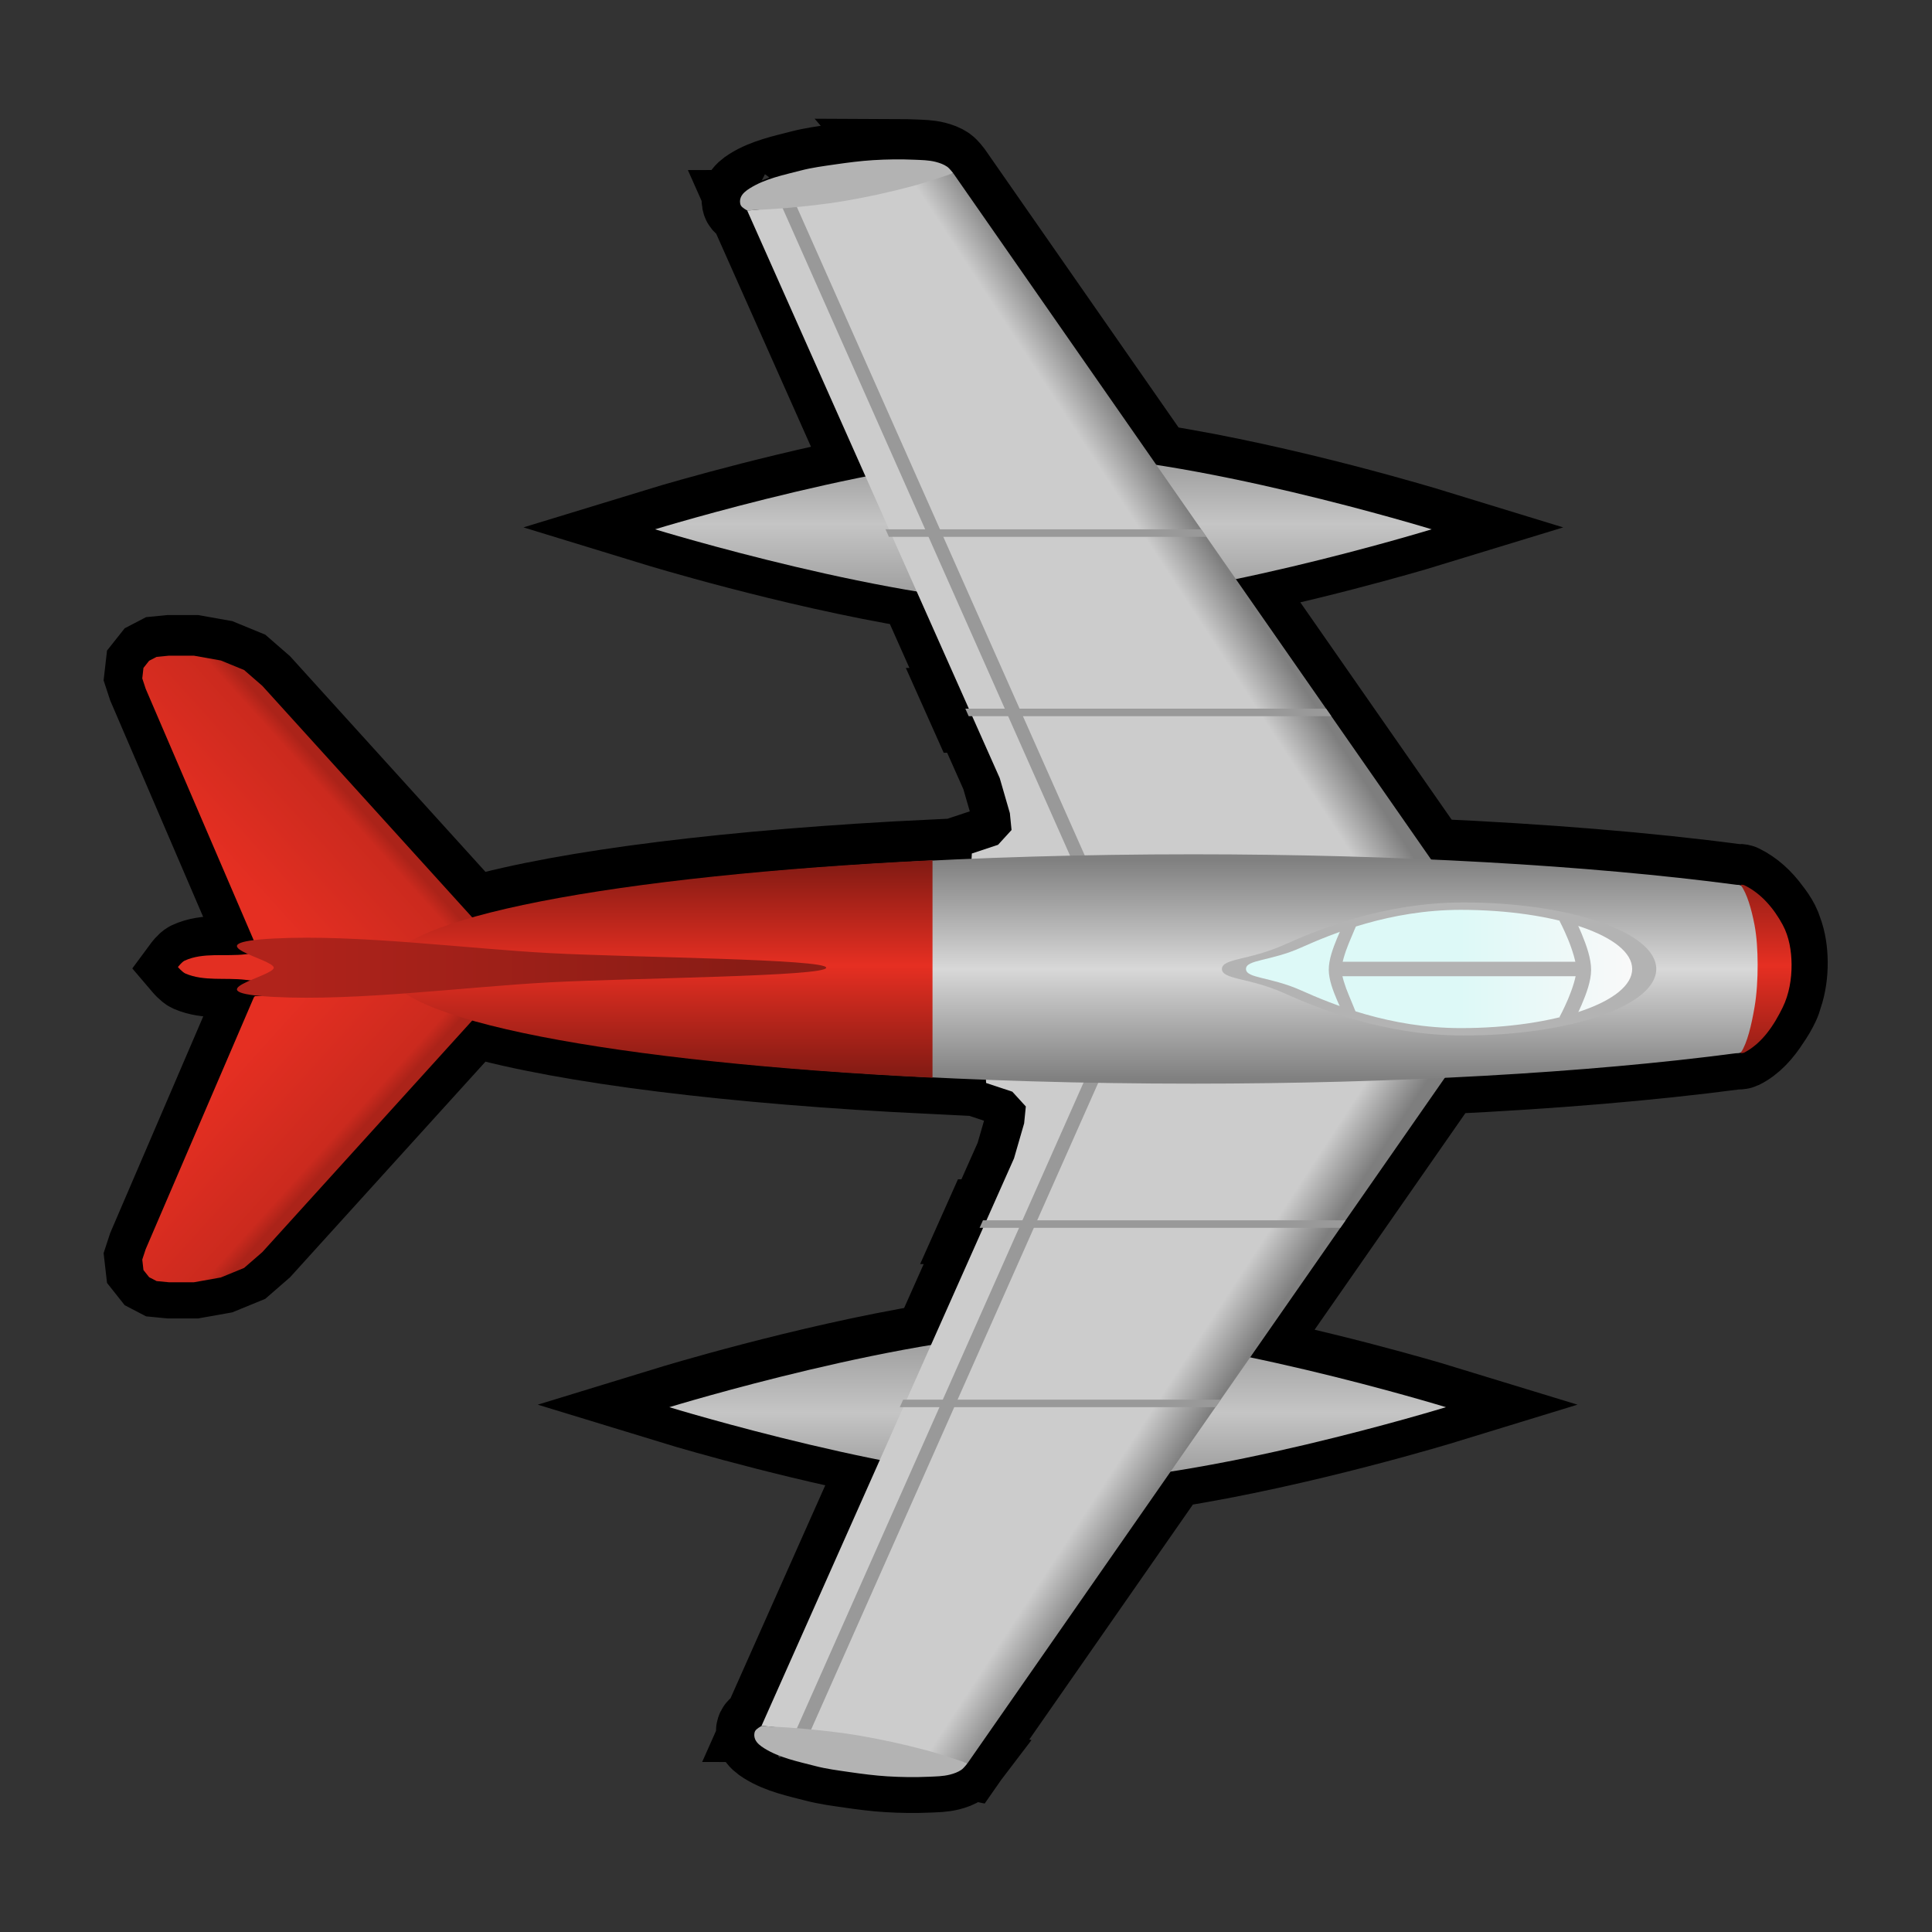<?xml version="1.0" encoding="UTF-8" standalone="no"?>
<!-- Created with Inkscape (http://www.inkscape.org/) -->

<svg
   width="100mm"
   height="100mm"
   viewBox="0 0 100 100"
   version="1.1"
   id="svg5"
   inkscape:version="1.2 (dc2aedaf03, 2022-05-15)"
   sodipodi:docname="fighter3.svg"
   xml:space="preserve"
   xmlns:inkscape="http://www.inkscape.org/namespaces/inkscape"
   xmlns:sodipodi="http://sodipodi.sourceforge.net/DTD/sodipodi-0.dtd"
   xmlns:xlink="http://www.w3.org/1999/xlink"
   xmlns="http://www.w3.org/2000/svg"
   xmlns:svg="http://www.w3.org/2000/svg"><rect x="0" y="0" width="100" height="100" fill="#333333" stroke="none"/><sodipodi:namedview
     id="namedview7"
     pagecolor="#ffffff"
     bordercolor="#666666"
     borderopacity="1.0"
     inkscape:showpageshadow="2"
     inkscape:pageopacity="0.0"
     inkscape:pagecheckerboard="0"
     inkscape:deskcolor="#d1d1d1"
     inkscape:document-units="mm"
     showgrid="false"
     inkscape:zoom="4"
     inkscape:cx="318.625"
     inkscape:cy="214.75"
     inkscape:window-width="1920"
     inkscape:window-height="1017"
     inkscape:window-x="-8"
     inkscape:window-y="-8"
     inkscape:window-maximized="1"
     inkscape:current-layer="g3065" /><defs
     id="defs2"><linearGradient
       inkscape:collect="always"
       id="linearGradient8791"><stop
         style="stop-color:#b0231b;stop-opacity:1;"
         offset="0"
         id="stop8787" /><stop
         style="stop-color:#891c15;stop-opacity:1;"
         offset="1"
         id="stop8789" /></linearGradient><linearGradient
       inkscape:collect="always"
       id="linearGradient7453"><stop
         style="stop-color:#f9f9f9;stop-opacity:1;"
         offset="0"
         id="stop7449" /><stop
         style="stop-color:#ddf9f7;stop-opacity:1;"
         offset="1"
         id="stop7451" /></linearGradient><linearGradient
       inkscape:collect="always"
       id="linearGradient7266"><stop
         style="stop-color:#999999;stop-opacity:1;"
         offset="0"
         id="stop7262" /><stop
         style="stop-color:#c5c5c5;stop-opacity:1;"
         offset="0.46"
         id="stop7270" /><stop
         style="stop-color:#999999;stop-opacity:1;"
         offset="1"
         id="stop7264" /></linearGradient><linearGradient
       inkscape:collect="always"
       id="linearGradient6181"><stop
         style="stop-color:#ab2319;stop-opacity:1;"
         offset="0"
         id="stop6177" /><stop
         style="stop-color:#cb2a1e;stop-opacity:1;"
         offset="0.108"
         id="stop6185" /><stop
         style="stop-color:#e52f22;stop-opacity:1;"
         offset="1"
         id="stop6179" /></linearGradient><linearGradient
       inkscape:collect="always"
       id="linearGradient4536"><stop
         style="stop-color:#7e7e7e;stop-opacity:1;"
         offset="0"
         id="stop4532" /><stop
         style="stop-color:#cccccc;stop-opacity:1;"
         offset="0.171"
         id="stop4540" /><stop
         style="stop-color:#cccccc;stop-opacity:1;"
         offset="1"
         id="stop4534" /></linearGradient><linearGradient
       inkscape:collect="always"
       id="linearGradient3232"><stop
         style="stop-color:#801a13;stop-opacity:1;"
         offset="0"
         id="stop3228" /><stop
         style="stop-color:#e62f22;stop-opacity:1;"
         offset="0.482"
         id="stop3236" /><stop
         style="stop-color:#801a13;stop-opacity:1;"
         offset="1"
         id="stop3230" /></linearGradient><linearGradient
       inkscape:collect="always"
       id="linearGradient3131"><stop
         style="stop-color:#808080;stop-opacity:1;"
         offset="0"
         id="stop3127" /><stop
         style="stop-color:#d8d8d8;stop-opacity:1;"
         offset="0.498"
         id="stop3226" /><stop
         style="stop-color:#808080;stop-opacity:1;"
         offset="1"
         id="stop3129" /></linearGradient><inkscape:path-effect
       only_selected="false"
       apply_with_weight="true"
       apply_no_weight="true"
       helper_size="0"
       steps="2"
       weight="33.333"
       lpeversion="1"
       is_visible="true"
       id="path-effect1725"
       effect="bspline" /><inkscape:path-effect
       only_selected="false"
       apply_with_weight="true"
       apply_no_weight="true"
       helper_size="0"
       steps="2"
       weight="33.333"
       lpeversion="1"
       is_visible="true"
       id="path-effect1725-9"
       effect="bspline" /><inkscape:path-effect
       only_selected="false"
       apply_with_weight="true"
       apply_no_weight="true"
       helper_size="0"
       steps="2"
       weight="33.333"
       lpeversion="1"
       is_visible="true"
       id="path-effect1725-9-5"
       effect="bspline" /><linearGradient
       inkscape:collect="always"
       xlink:href="#linearGradient3131"
       id="linearGradient3133"
       x1="-146.595"
       y1="98.47"
       x2="-146.595"
       y2="115.565"
       gradientUnits="userSpaceOnUse" /><linearGradient
       inkscape:collect="always"
       xlink:href="#linearGradient3232"
       id="linearGradient3234"
       x1="-183.414"
       y1="98.47"
       x2="-183.414"
       y2="115.583"
       gradientUnits="userSpaceOnUse" /><linearGradient
       inkscape:collect="always"
       xlink:href="#linearGradient4536"
       id="linearGradient4538"
       x1="-155.997"
       y1="75.057"
       x2="-175.393"
       y2="87.718"
       gradientUnits="userSpaceOnUse" /><linearGradient
       inkscape:collect="always"
       xlink:href="#linearGradient6181"
       id="linearGradient6183"
       x1="-224.622"
       y1="92.612"
       x2="-232.759"
       y2="99.972"
       gradientUnits="userSpaceOnUse" /><linearGradient
       inkscape:collect="always"
       xlink:href="#linearGradient6181"
       id="linearGradient6223"
       gradientUnits="userSpaceOnUse"
       x1="-224.622"
       y1="92.612"
       x2="-232.759"
       y2="99.972"
       gradientTransform="matrix(1,0,0,-1,-3e-6,213.968)" /><linearGradient
       inkscape:collect="always"
       xlink:href="#linearGradient3232"
       id="linearGradient6239"
       gradientUnits="userSpaceOnUse"
       x1="-183.414"
       y1="98.47"
       x2="-183.414"
       y2="115.583"
       gradientTransform="translate(-0.529)" /><linearGradient
       inkscape:collect="always"
       xlink:href="#linearGradient7266"
       id="linearGradient7268"
       x1="-231.502"
       y1="10.882"
       x2="-231.502"
       y2="22.648"
       gradientUnits="userSpaceOnUse"
       gradientTransform="translate(64.503,56.352)" /><linearGradient
       inkscape:collect="always"
       xlink:href="#linearGradient7453"
       id="linearGradient7455"
       x1="-123.438"
       y1="106.984"
       x2="-137.594"
       y2="106.984"
       gradientUnits="userSpaceOnUse"
       gradientTransform="matrix(0.949,0,0,1,-6.345,0)" /><linearGradient
       inkscape:collect="always"
       xlink:href="#linearGradient8791"
       id="linearGradient8793"
       x1="-833.361"
       y1="253.851"
       x2="-701.431"
       y2="253.851"
       gradientUnits="userSpaceOnUse" /><linearGradient
       inkscape:collect="always"
       xlink:href="#linearGradient7266"
       id="linearGradient8866"
       gradientUnits="userSpaceOnUse"
       gradientTransform="translate(64.503,56.352)"
       x1="-231.502"
       y1="10.882"
       x2="-231.502"
       y2="22.648" /><linearGradient
       inkscape:collect="always"
       xlink:href="#linearGradient4536"
       id="linearGradient8868"
       gradientUnits="userSpaceOnUse"
       x1="-155.997"
       y1="75.057"
       x2="-175.393"
       y2="87.718" /><linearGradient
       inkscape:collect="always"
       xlink:href="#linearGradient3232"
       id="linearGradient8876"
       gradientUnits="userSpaceOnUse"
       x1="-183.414"
       y1="98.47"
       x2="-183.414"
       y2="115.583"
       gradientTransform="translate(0.151)" /></defs><g
     inkscape:groupmode="layer"
     id="layer2"
     inkscape:label="shadow"
     transform="translate(71.76,-22.582)"><path
       id="path7251-21"
       style="fill:#000000;fill-opacity:1;stroke:#000000;stroke-width:4;stroke-linecap:round;stroke-dasharray:none;paint-order:markers stroke fill"
       inkscape:transform-center-x="-5.0210416"
       d="m -25.229,30.746 c -0.446,-6.6e-4 -0.893,0.013 -1.338,0.041 -0.651,0.04 -1.299,0.125 -1.944,0.218 -0.6,0.087 -1.205,0.164 -1.791,0.317 -0.899,0.235 -1.845,0.424 -2.632,0.917 -0.188,0.118 -0.385,0.265 -0.47,0.47 -0.053,0.128 -0.06,0.29 0,0.415 0.061,0.126 0.328,0.262 0.328,0.262 0,0 0.115,-0.006 0.28,-0.014 -0.107,0.008 -0.204,0.014 -0.28,0.014 l 6.123,13.762 c -5.697,1.14 -10.887,2.731 -10.887,2.731 0,0 6.909,2.117 13.534,3.217 l 2.696,6.059 h -0.181 l 0.174,0.39 h 0.181 l 1.424,3.201 0.524,1.813 0.087,0.874 -0.699,0.765 -1.354,0.45 -0.014,0.273 c -0.681,0.028 -1.354,0.059 -2.02,0.091 v -0.015 c -10.386,0.499 -18.933,1.572 -23.809,2.956 l -10.854,-11.976 -0.942,-0.819 -1.205,-0.495 -1.39,-0.247 h -1.297 l -0.633,0.062 -0.386,0.201 -0.294,0.371 -0.062,0.541 0.177,0.539 5.592,13.02 0.004,0.006 c -1.54,0.169 -1.048,0.482 -0.331,0.798 -1.034,0.117 -2.16,-0.112 -3.1,0.331 -0.145,0.068 -0.343,0.336 -0.343,0.336 0,0 0.232,0.273 0.39,0.342 0.937,0.411 2.035,0.21 3.053,0.325 -0.717,0.316 -1.208,0.628 0.331,0.797 l -0.004,0.006 -5.592,13.02 -0.177,0.54 0.062,0.541 0.294,0.371 0.386,0.201 0.633,0.062 h 1.297 l 1.39,-0.247 1.205,-0.494 0.942,-0.819 10.854,-11.976 c 4.875,1.384 13.423,2.457 23.808,2.956 V 78.229 c 0.908,0.045 1.829,0.086 2.764,0.122 l 0.009,0.168 1.354,0.45 0.699,0.765 -0.087,0.874 -0.524,1.813 -1.424,3.201 h -0.181 l -0.174,0.39 h 0.181 l -2.696,6.059 c -6.625,1.1 -13.533,3.217 -13.533,3.217 0,0 5.19,1.591 10.887,2.731 l -6.123,13.762 c 0.076,0 0.173,0.006 0.28,0.014 -0.165,-0.008 -0.28,-0.014 -0.28,-0.014 0,0 -0.267,0.136 -0.328,0.262 -0.06,0.125 -0.053,0.287 0,0.415 0.085,0.205 0.282,0.352 0.47,0.47 0.787,0.494 1.733,0.683 2.632,0.918 0.587,0.153 1.191,0.23 1.791,0.317 0.645,0.093 1.293,0.179 1.944,0.218 0.712,0.044 1.428,0.054 2.141,0.022 0.366,-0.016 0.738,-0.019 1.092,-0.109 0.21,-0.053 0.423,-0.127 0.601,-0.251 0.127,-0.088 0.317,-0.339 0.317,-0.339 l -0.003,-8.9e-4 0.003,6.7e-4 10.504,-15.085 c 6.831,-1.059 14.24,-3.331 14.24,-3.331 0,0 -4.738,-1.452 -10.128,-2.576 L 3.007,78.25 c 5.542,-0.263 10.682,-0.693 15.045,-1.269 0.038,-0.005 0.117,-0.006 0.117,-0.006 0,0 0.158,0.004 0.226,-0.029 0.637,-0.308 1.128,-0.881 1.516,-1.487 0.189,-0.271 0.357,-0.556 0.495,-0.848 0.073,-0.154 0.128,-0.316 0.172,-0.48 0.19,-0.56 0.269,-1.164 0.264,-1.751 -0.005,-0.558 -0.083,-1.138 -0.284,-1.661 -0.041,-0.13 -0.089,-0.257 -0.152,-0.378 -0.131,-0.252 -0.292,-0.491 -0.473,-0.718 -0.404,-0.551 -0.912,-1.032 -1.538,-1.335 -0.055,-0.027 -0.183,-0.025 -0.183,-0.025 v 0.01 c -0.036,-0.003 -0.073,-0.002 -0.109,-0.007 C 13.545,67.662 8.133,67.219 2.299,66.959 l -5.421,-7.784 -0.013,-0.019 -4.666,-6.7 c 5.39,-1.124 10.128,-2.576 10.128,-2.576 0,0 -7.409,-2.271 -14.24,-3.331 L -22.417,31.463 c 0,0 -0.19,-0.25 -0.317,-0.339 -0.178,-0.124 -0.39,-0.198 -0.601,-0.251 -0.355,-0.09 -0.727,-0.093 -1.092,-0.109 -0.267,-0.012 -0.535,-0.018 -0.803,-0.019 z"
       inkscape:transform-center-y="0.00026496578"
       sodipodi:nodetypes="ccsssccccccccccccccccccccccccccccccccccccccccccccccccccccccccccccccccccccccccscccsccccccccccscscccscsccccccccccscccc" /></g><g
     inkscape:label="Layer 1"
     inkscape:groupmode="layer"
     id="layer1"
     transform="translate(283.244,-112.001)"
     style="display:inline"><g
       id="g8916"
       transform="matrix(0.661,0,0,0.661,-229.942,3.644)"><g
         id="g4549"
         transform="translate(170.608,132.292)"><path
           id="path7251"
           style="fill:url(#linearGradient7268);fill-opacity:1;stroke-width:0.37;stroke-linecap:round;paint-order:markers stroke fill"
           inkscape:transform-center-x="-7.601693"
           d="m -139.139,73.084 c 0,0 -19.075,5.85 -30.407,5.85 -11.332,0 -30.407,-5.85 -30.407,-5.85 0,0 19.075,-5.85 30.407,-5.85 11.332,0 30.407,5.85 30.407,5.85 z"
           sodipodi:nodetypes="cscsc"
           transform="translate(-1.1666667e-6)" /><path
           style="fill:url(#linearGradient4538);fill-opacity:1;stroke:none;stroke-width:0.265px;stroke-linecap:butt;stroke-linejoin:miter;stroke-opacity:1"
           d="m -192.741,48.114 c 2.447,0 16.14,-2.91 16.14,-2.91 l 38.828,55.761 h -37.505 l 0.132,-2.494 2.051,-0.681 1.058,-1.158 -0.132,-1.323 -0.794,-2.745 z"
           id="path3292"
           transform="translate(-1.1666667e-6)" /><path
           id="path3292-2"
           style="fill:#999999;fill-opacity:1;stroke:none;stroke-width:0.265px;stroke-linecap:butt;stroke-linejoin:miter;stroke-opacity:1"
           d="m -189.007,47.484 c -0.377,0.065 -0.734,0.124 -1.078,0.179 l 23.618,53.204 h 1.158 z"
           transform="translate(-1.1666667e-6)" /><path
           id="path3292-6"
           style="fill:#999999;fill-opacity:1;stroke:none;stroke-width:0.265px;stroke-linecap:butt;stroke-linejoin:miter;stroke-opacity:1"
           d="m -181.905,73.084 0.263,0.591 h 24.866 l -0.411,-0.591 z m 6.249,14.044 0.263,0.591 h 28.396 l -0.411,-0.591 z"
           transform="translate(-1.1666667e-6)" /><path
           style="fill:#b3b3b3;stroke:none;stroke-width:0.265px;stroke-linecap:butt;stroke-linejoin:miter;stroke-opacity:1"
           d="m -193.237,47.717 c -0.091,-0.189 -0.08,-0.435 0,-0.628 0.128,-0.31 0.427,-0.533 0.711,-0.711 1.192,-0.748 2.624,-1.034 3.985,-1.389 0.888,-0.232 1.803,-0.348 2.712,-0.48 0.977,-0.141 1.958,-0.27 2.943,-0.331 1.078,-0.066 2.162,-0.081 3.241,-0.033 0.553,0.025 1.117,0.029 1.654,0.165 0.319,0.081 0.64,0.193 0.91,0.38 0.192,0.134 0.48,0.513 0.48,0.513 0,0 -2.159,0.733 -3.26,1.025 -1.749,0.464 -3.52,0.853 -5.304,1.155 -1.485,0.251 -2.985,0.406 -4.485,0.542 -1.028,0.093 -3.091,0.189 -3.091,0.189 0,0 -0.404,-0.206 -0.496,-0.397 z"
           id="path3294"
           sodipodi:nodetypes="aaaaaaaaacaaaca" /></g><g
         id="g4549-2"
         transform="matrix(1,0,0,-1,171.726,347.203)"><path
           id="path7251-2"
           style="fill:url(#linearGradient8866);fill-opacity:1;stroke-width:0.37;stroke-linecap:round;paint-order:markers stroke fill"
           inkscape:transform-center-x="-7.601693"
           d="m -139.139,73.084 c 0,0 -19.075,5.85 -30.407,5.85 -11.332,0 -30.407,-5.85 -30.407,-5.85 0,0 19.075,-5.85 30.407,-5.85 11.332,0 30.407,5.85 30.407,5.85 z"
           sodipodi:nodetypes="cscsc"
           transform="translate(-1.1666667e-6)" /><path
           style="fill:url(#linearGradient8868);fill-opacity:1;stroke:none;stroke-width:0.265px;stroke-linecap:butt;stroke-linejoin:miter;stroke-opacity:1"
           d="m -192.741,48.114 c 2.447,0 16.14,-2.91 16.14,-2.91 l 38.828,55.761 h -37.505 l 0.132,-2.494 2.051,-0.681 1.058,-1.158 -0.132,-1.323 -0.794,-2.745 z"
           id="path3292-66"
           transform="translate(-1.1666667e-6)" /><path
           id="path3292-2-5"
           style="fill:#999999;fill-opacity:1;stroke:none;stroke-width:0.265px;stroke-linecap:butt;stroke-linejoin:miter;stroke-opacity:1"
           d="m -189.007,47.484 c -0.377,0.065 -0.734,0.124 -1.078,0.179 l 23.618,53.204 h 1.158 z"
           transform="translate(-1.1666667e-6)" /><path
           id="path3292-6-5"
           style="fill:#999999;fill-opacity:1;stroke:none;stroke-width:0.265px;stroke-linecap:butt;stroke-linejoin:miter;stroke-opacity:1"
           d="m -181.905,73.084 0.263,0.591 h 24.866 l -0.411,-0.591 z m 6.249,14.044 0.263,0.591 h 28.396 l -0.411,-0.591 z"
           transform="translate(-1.1666667e-6)" /><path
           style="fill:#b3b3b3;stroke:none;stroke-width:0.265px;stroke-linecap:butt;stroke-linejoin:miter;stroke-opacity:1"
           d="m -193.237,47.717 c -0.091,-0.189 -0.08,-0.435 0,-0.628 0.128,-0.31 0.427,-0.533 0.711,-0.711 1.192,-0.748 2.624,-1.034 3.985,-1.389 0.888,-0.232 1.803,-0.348 2.712,-0.48 0.977,-0.141 1.958,-0.27 2.943,-0.331 1.078,-0.066 2.162,-0.081 3.241,-0.033 0.553,0.025 1.117,0.029 1.654,0.165 0.319,0.081 0.64,0.193 0.91,0.38 0.192,0.134 0.48,0.513 0.48,0.513 0,0 -2.159,0.733 -3.26,1.025 -1.749,0.464 -3.52,0.853 -5.304,1.155 -1.485,0.251 -2.985,0.406 -4.485,0.542 -1.028,0.093 -3.091,0.189 -3.091,0.189 0,0 -0.404,-0.206 -0.496,-0.397 z"
           id="path3294-3"
           sodipodi:nodetypes="aaaaaaaaacaaaca" /></g><g
         id="g7197"
         style="display:inline"
         transform="translate(170.608,132.821)"><g
           id="g6237"><path
             style="fill:url(#linearGradient6183);fill-opacity:1;stroke:none;stroke-width:0.265px;stroke-linecap:butt;stroke-linejoin:miter;stroke-opacity:1"
             d="m -231.37,104.757 -8.467,-19.711 -0.269,-0.817 0.093,-0.819 0.444,-0.561 0.585,-0.304 0.959,-0.093 h 1.964 l 2.105,0.374 1.824,0.748 1.427,1.239 17.423,19.223 v 2.947 h -11.529 v -1.863 l -0.06,-0.174 -0.116,-0.091 h -6.3 z"
             id="path4551-4" /><path
             style="fill:url(#linearGradient6223);fill-opacity:1;stroke:none;stroke-width:0.265px;stroke-linecap:butt;stroke-linejoin:miter;stroke-opacity:1"
             d="m -231.37,109.211 -8.467,19.711 -0.269,0.817 0.093,0.819 0.444,0.561 0.585,0.304 0.959,0.093 h 1.964 l 2.105,-0.374 1.824,-0.748 1.427,-1.239 17.423,-19.223 v -2.947 h -11.529 v 1.863 l -0.06,0.174 -0.116,0.091 h -6.3 z"
             id="path4551-4-5" /></g><path
           id="path6293"
           style="fill:#e32f22;stroke-width:4;stroke-linecap:round;paint-order:markers stroke fill"
           inkscape:transform-center-x="2.4633022"
           inkscape:transform-center-y="-2.3968986e-06"
           transform="matrix(0.124,0,0,0.029,-141.146,97.858)"
           d="m -775.545,309.5 c 0,0 2.431,-13.741 4.203,-17.246 11.653,-23.04 25.64,-10.687 38.427,-17.246 19.953,-10.235 59.743,-34.493 59.743,-34.493 l 10e-6,68.985 v 68.985 c 0,0 -39.789,-24.276 -59.743,-34.493 -12.599,-6.451 -26.24,4.473 -37.863,-16.92 C -772.714,323.506 -775.545,309.5 -775.545,309.5 Z"
           sodipodi:nodetypes="caacccaac" /></g><g
         id="g3061"
         inkscape:label="body"
         style="display:inline"
         transform="translate(170.608,132.821)"><path
           style="fill:url(#linearGradient3133);fill-opacity:1;stroke:none;stroke-width:3.736;stroke-linecap:round;paint-order:markers stroke fill"
           d="m -114.977,100.43 c -0.084,-0.041 -0.184,-0.025 -0.276,-0.037 -11.58,-1.536 -26.78,-2.389 -42.567,-2.389 -34.614,-3e-6 -62.675,4.021 -62.675,8.98 -2.9e-4,4.96 28.06,8.98 62.675,8.98 15.751,-1.1e-4 30.918,-0.85 42.488,-2.379 0.119,-0.016 0.25,0.008 0.356,-0.047 1.41,-0.74 2.528,-2.099 3.208,-3.539 0.485,-1.028 0.503,-2.237 0.496,-3.373 -0.007,-1.044 -0.013,-2.167 -0.496,-3.093 -0.688,-1.319 -1.869,-2.455 -3.208,-3.103 z"
           id="path668" /><g
           id="g3065"
           style="fill:url(#linearGradient3234);fill-opacity:1"><path
             id="path668-7"
             style="fill:url(#linearGradient6239);fill-opacity:1;stroke:none;stroke-width:3.736;stroke-linecap:round;paint-order:markers stroke fill"
             d="m -178.226,98.47 c -24.834,1.194 -42.734,4.553 -42.734,8.514 -2.3e-4,3.96 17.9,7.32 42.734,8.514 z" /><path
             id="path2134"
             style="fill:url(#linearGradient8876);fill-opacity:1;stroke:none;stroke-width:3.736;stroke-linecap:round;paint-order:markers stroke fill"
             d="m -114.939,100.387 v 0.026 c 0.004,0.003 0.008,0.007 0.011,0.011 0.475,0.648 0.824,1.835 1.068,3.103 0.178,0.93 0.243,2.036 0.246,3.093 0.004,1.148 -0.068,2.342 -0.246,3.373 -0.241,1.392 -0.567,2.799 -1.068,3.539 -0.022,0.032 -0.061,0.043 -0.09,0.046 v 0.001 c 0,0 0.25,0.008 0.356,-0.047 1.41,-0.74 2.331,-2.148 3.01,-3.539 0.503,-1.032 0.705,-2.225 0.695,-3.373 -0.009,-1.057 -0.192,-2.163 -0.695,-3.093 -0.685,-1.268 -1.67,-2.455 -3.01,-3.103 -0.084,-0.041 -0.276,-0.037 -0.276,-0.037 z" /></g></g><g
         id="g7459"
         style="display:inline"
         transform="translate(170.608,132.821)"><path
           id="path7325-6"
           style="display:inline;fill:#b3b3b3;fill-opacity:1;stroke:none;stroke-width:4.382;stroke-linecap:round;paint-order:markers stroke fill"
           d="m -136.655,101.776 c -6.24,0.001 -11.331,2.102 -14.081,3.333 -2.667,1.193 -4.825,1.043 -4.827,1.875 10e-4,0.832 2.16,0.682 4.827,1.875 2.75,1.23 7.842,3.331 14.081,3.333 8.34,0 15.102,-2.331 15.102,-5.208 0,-2.876 -6.761,-5.208 -15.102,-5.208 z"
           sodipodi:nodetypes="cscscsc" /><path
           id="path7325"
           style="fill:url(#linearGradient7455);fill-opacity:1;stroke:none;stroke-width:3.896;stroke-linecap:round;paint-order:markers stroke fill"
           d="m -136.866,102.354 c -5.548,9.9e-4 -10.075,1.869 -12.52,2.963 -2.371,1.061 -4.291,0.927 -4.292,1.667 0.001,0.74 1.921,0.607 4.292,1.667 2.445,1.094 6.972,2.962 12.52,2.963 7.416,0 13.428,-2.073 13.428,-4.63 0,-2.557 -6.012,-4.63 -13.428,-4.63 z"
           sodipodi:nodetypes="cscscsc" /><path
           style="color:#000000;fill:#b3b3b3;-inkscape-stroke:none"
           d="m -145.929,103.241 c 0,0 -0.314,0.598 -0.627,1.359 -0.313,0.761 -0.646,1.662 -0.641,2.455 0.005,0.77 0.337,1.637 0.648,2.367 0.311,0.731 0.623,1.305 0.623,1.305 l 0.879,-0.278 c 0,0 -0.291,-0.735 -0.582,-1.419 -0.291,-0.684 -0.565,-1.536 -0.568,-1.98 -0.003,-0.467 0.271,-1.354 0.564,-2.068 0.294,-0.714 0.588,-1.391 0.588,-1.391 z"
           id="path7535"
           sodipodi:nodetypes="cscsccscscc" /><path
           style="color:#000000;fill:#b3b3b3;-inkscape-stroke:none"
           d="m -128.111,102.678 -1.02,0.535 c 0,0 0.34,0.645 0.678,1.467 0.338,0.821 0.652,1.844 0.648,2.381 -0.003,0.511 -0.317,1.491 -0.652,2.277 -0.335,0.787 -0.67,1.404 -0.67,1.404 l 1.012,0.549 c 0,0 0.359,-0.661 0.717,-1.502 0.358,-0.841 0.738,-1.837 0.744,-2.723 0.006,-0.912 -0.374,-1.949 -0.734,-2.824 -0.36,-0.876 -0.723,-1.564 -0.723,-1.564 z"
           id="path7535-3" /><path
           style="color:#000000;fill:#b3b3b3;stroke-width:0;stroke-linecap:round;-inkscape-stroke:none;paint-order:markers stroke fill"
           d="m -146.65,106.418 h 19.444 v 1.133 h -19.444 z"
           id="path8103" /></g><path
         sodipodi:type="star"
         style="fill:url(#linearGradient8793);fill-opacity:1;stroke:#b3b3b3;stroke-width:0;stroke-linecap:round;stroke-dasharray:none;stroke-opacity:1;paint-order:markers stroke fill"
         id="path8181"
         inkscape:flatsided="false"
         sodipodi:sides="3"
         sodipodi:cx="-782.76721"
         sodipodi:cy="253.85133"
         sodipodi:r1="105.63742"
         sodipodi:r2="52.81871"
         sodipodi:arg1="0"
         sodipodi:arg2="1.0471976"
         inkscape:rounded="0.3"
         inkscape:randomized="0"
         d="m -677.13,253.851 c 0,27.445 -55.46,32.02 -79.228,45.742 -23.768,13.723 -55.46,59.465 -79.228,45.742 -23.768,-13.723 0,-64.039 0,-91.485 0,-27.445 -23.768,-77.762 0,-91.485 23.768,-13.723 55.46,32.02 79.228,45.742 23.768,13.723 79.228,18.297 79.228,45.742 z"
         transform="matrix(0.273,0,0,0.025,168.914,233.36)" /></g></g></svg>
